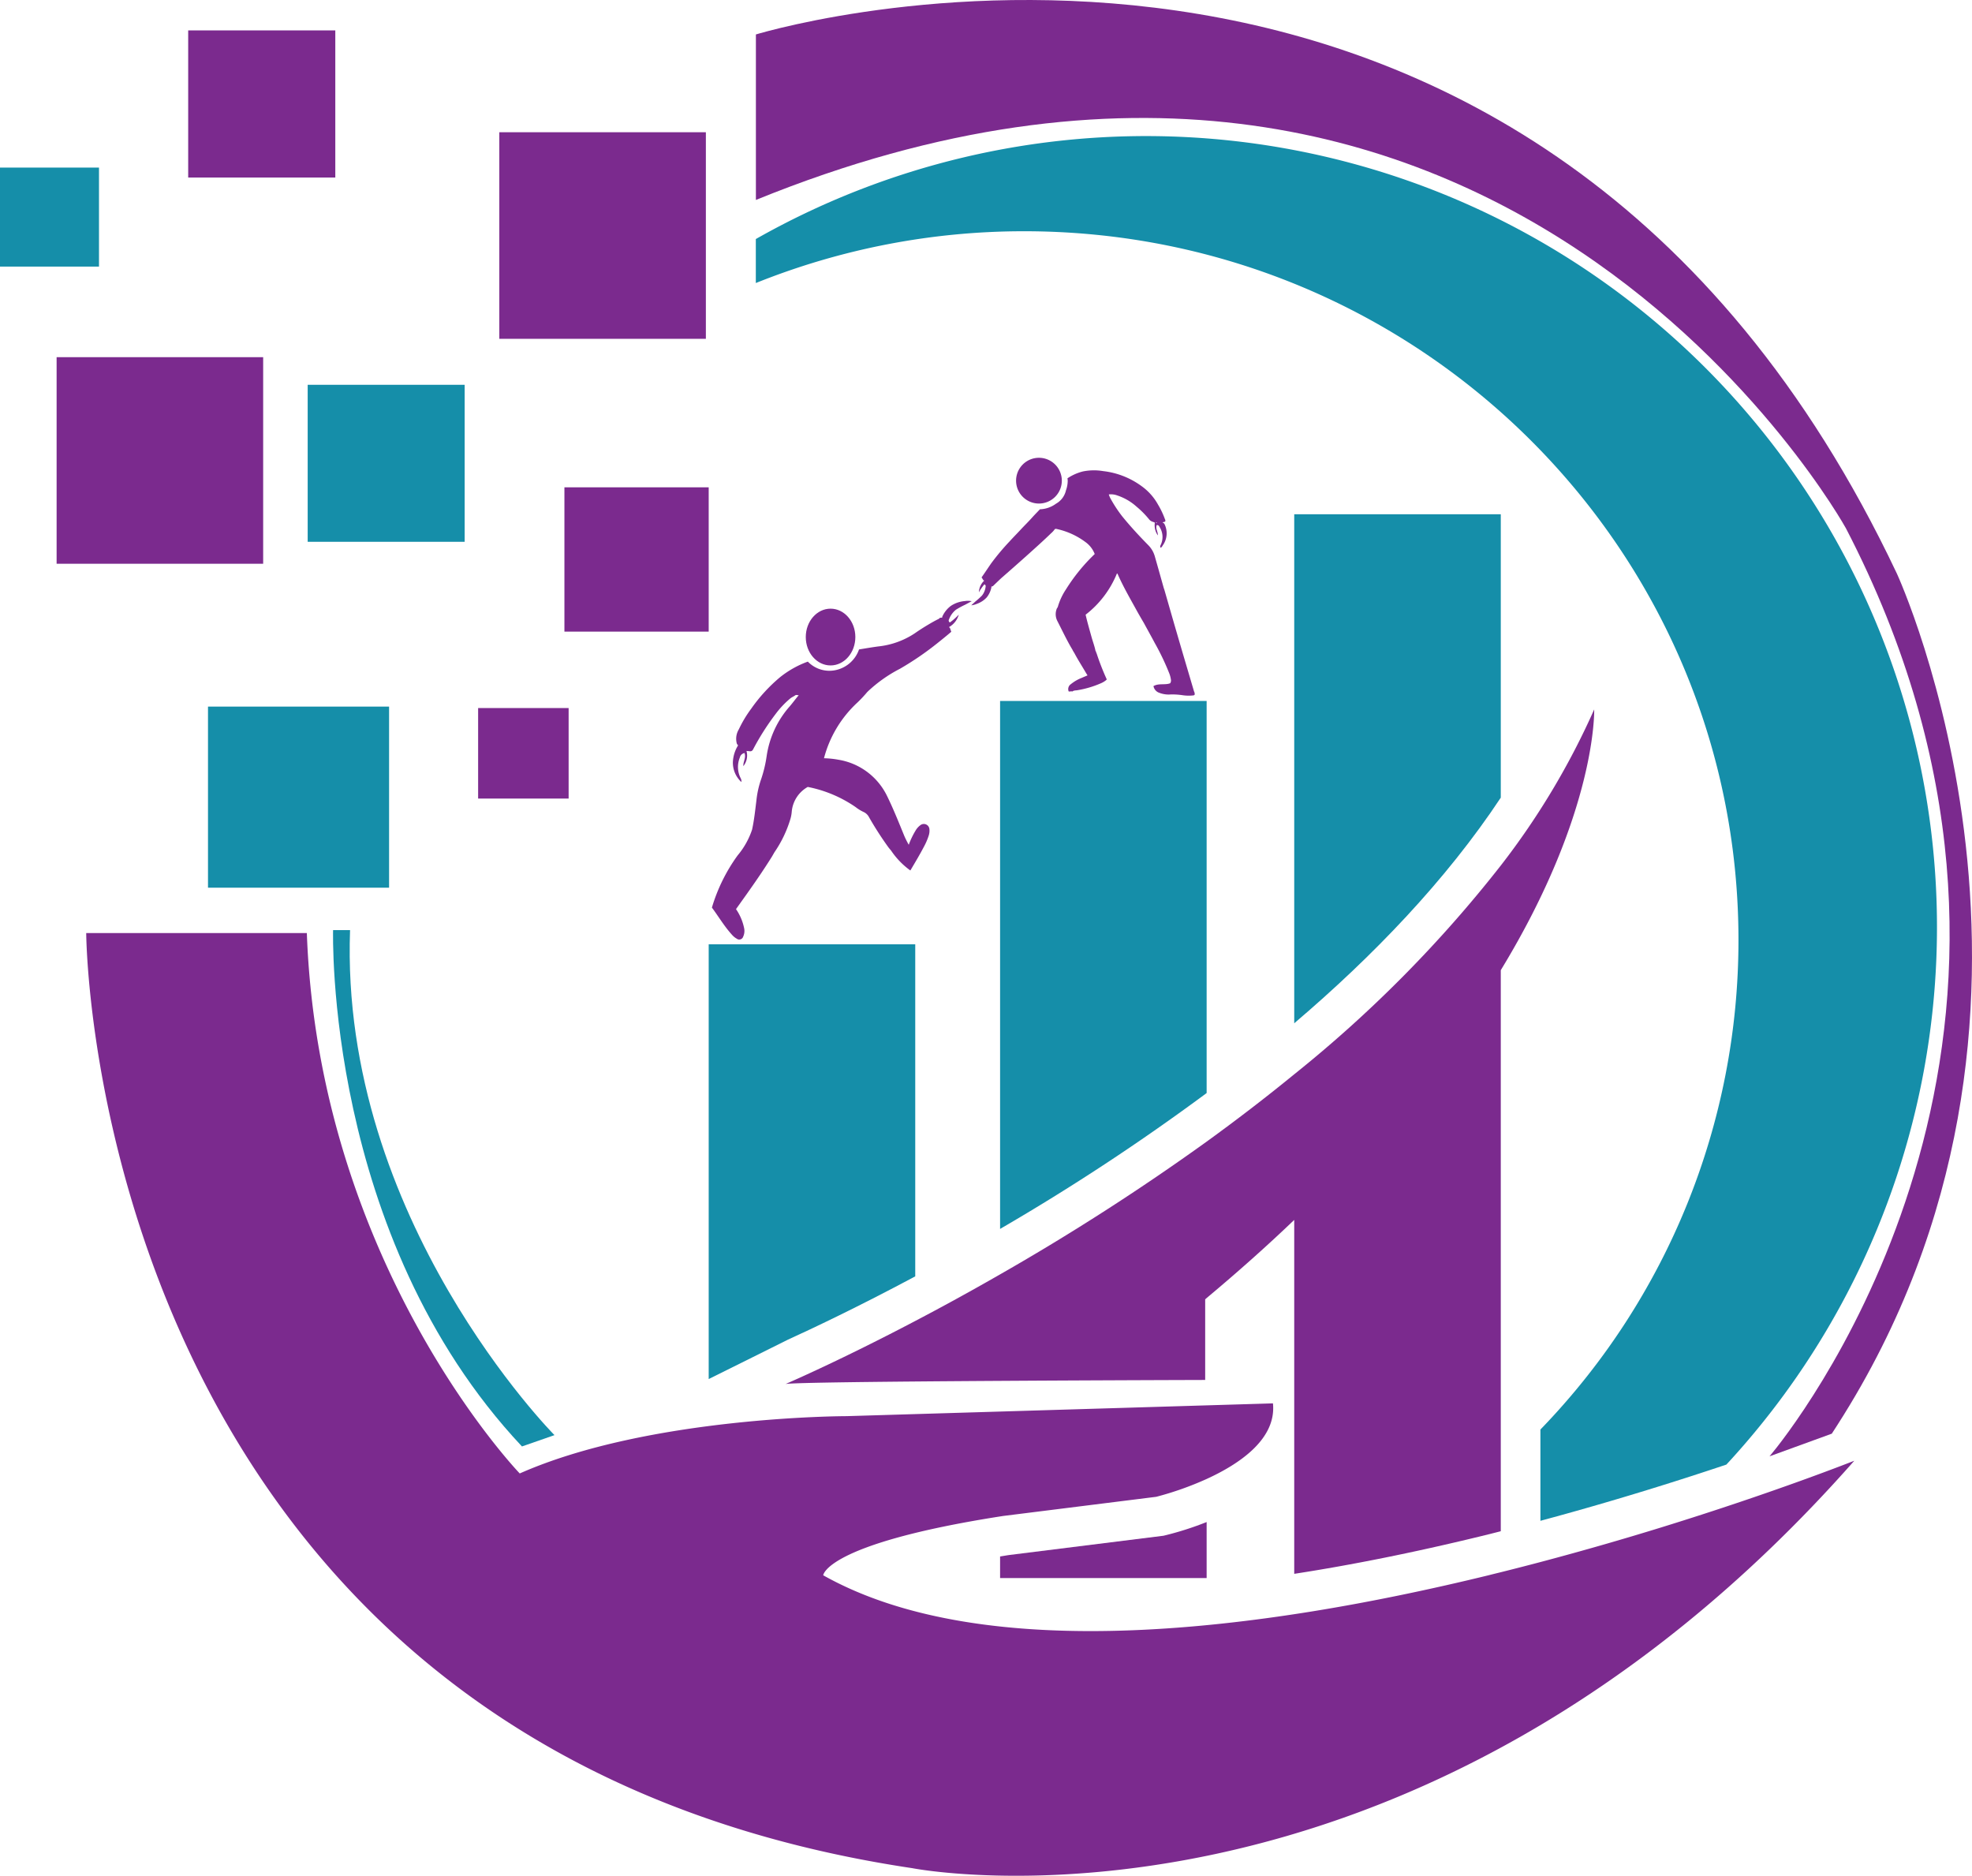 <svg xmlns="http://www.w3.org/2000/svg" width="257.777" height="245.166" viewBox="0 0 257.777 245.166"><g transform="translate(-371.11 -302.366)"><path d="M497.22,380.93s-.02-.02-.02,0a3.854,3.854,0,0,0-1.8.63,3.592,3.592,0,0,0-1.11,1.39.59.59,0,0,0-.02.14c-.09.01-.19.01-.28.02a1.3,1.3,0,0,1-.18.15c-.47.23-.93.49-1.38.76-.59.35-1.17.72-1.74,1.12a10.651,10.651,0,0,1-4.81,1.72c-.81.11-1.62.25-2.48.39a4.142,4.142,0,0,1-2.88,2.66,3.912,3.912,0,0,1-3.81-1.07,12.823,12.823,0,0,0-3.61,2.02,21.221,21.221,0,0,0-3.79,4.13,15.706,15.706,0,0,0-1.62,2.7,2.374,2.374,0,0,0-.25,1.91c.05.06.1.12.15.19a4.48,4.48,0,0,0-.68,2.22,3.448,3.448,0,0,0,1.11,2.57.786.786,0,0,0-.08-.48,3.237,3.237,0,0,1-.12-2.72.771.771,0,0,1,.61-.59c.23.61-.19,1.14-.15,1.71a2.209,2.209,0,0,0,.41-1.98c.15.01.3.02.46.04.31.02.39-.22.5-.43a33.118,33.118,0,0,1,2.86-4.46,11.788,11.788,0,0,1,1.91-2.02c.2-.16.43-.25.64-.4.13-.1.25-.01.46-.02-.44.52-.79,1.01-1.18,1.46a12.539,12.539,0,0,0-3.01,6.47,16.69,16.69,0,0,1-.75,3.12,12.219,12.219,0,0,0-.59,2.68c-.16,1.28-.29,2.57-.57,3.84a10.226,10.226,0,0,1-1.88,3.36,22.47,22.47,0,0,0-3.37,6.83c.87,1.17,1.62,2.45,2.62,3.55a2.348,2.348,0,0,0,.62.51.539.539,0,0,0,.85-.27,1.763,1.763,0,0,0,.13-1.06,6.813,6.813,0,0,0-1.07-2.53c.45-.63.89-1.25,1.34-1.88,1.15-1.62,2.28-3.26,3.33-4.94.13-.21.25-.44.38-.65a15.465,15.465,0,0,0,2.08-4.38,4.891,4.891,0,0,0,.16-.93,4.119,4.119,0,0,1,2.09-3.19,16.639,16.639,0,0,1,6.25,2.63,5.383,5.383,0,0,0,1.08.66,1.518,1.518,0,0,1,.68.67,43.777,43.777,0,0,0,2.53,3.93c.11.15.24.29.36.44a10.279,10.279,0,0,0,2.51,2.59c.61-1.03,1.21-2.03,1.75-3.06a8.381,8.381,0,0,0,.64-1.47,2.059,2.059,0,0,0,.1-.89.73.73,0,0,0-1.14-.53,2.323,2.323,0,0,0-.69.77,10.536,10.536,0,0,0-.87,1.82,11.8,11.8,0,0,1-.59-1.18c-.73-1.78-1.44-3.57-2.29-5.29a8.6,8.6,0,0,0-6.28-4.64,11.886,11.886,0,0,0-1.92-.2,15.1,15.1,0,0,1,4.38-7.29,16.849,16.849,0,0,0,1.29-1.38,18.376,18.376,0,0,1,4.27-3.03,39.2,39.2,0,0,0,4.96-3.4c.59-.47,1.17-.94,1.74-1.43l-.04-.11a.879.879,0,0,1-.05-.15l-.08-.22a1.592,1.592,0,0,0-.13-.13,2.715,2.715,0,0,0,1.28-1.63,7.923,7.923,0,0,1-1.16,1.02.277.277,0,0,1-.12-.39,2.927,2.927,0,0,1,.92-1.28,11.611,11.611,0,0,1,1.2-.65l.13-.07.72-.39A2.491,2.491,0,0,0,497.22,380.93Z" fill="#7b2a8e"/><rect width="18.86" height="18.86" transform="translate(444.89 366.06)" fill="#7b2a8e"/><rect width="27" height="27" transform="translate(378.51 349.05)" fill="#7b2a8e"/><rect width="27" height="27" transform="translate(436.38 319.65)" fill="#7b2a8e"/><rect width="19.23" height="19.23" transform="translate(395.71 306.34)" fill="#7b2a8e"/><rect width="11.83" height="11.83" transform="translate(433.61 394.91)" fill="#7b2a8e"/><path d="M523.2,503.09l-20.18,2.52c-.4.06-.79.13-1.18.19v2.82h27V501.3a41.207,41.207,0,0,1-5.35,1.72Z" fill="#7b2a8e"/><path d="M579.5,395.09a98.393,98.393,0,0,1-12.2,20.39,166.29,166.29,0,0,1-27,27.29c-3.78,3.09-7.62,6.03-11.46,8.81a307.134,307.134,0,0,1-27,17.35c-3.99,2.29-7.73,4.33-11.09,6.09-9.65,5.07-16.24,7.93-16.95,8.24.71-.14,7.94-.25,16.95-.33,16.13-.14,37.9-.2,37.9-.2V472.19c.06-.05.12-.1.18-.16q6.225-5.205,11.46-10.22v46.26q11.37-1.755,24.16-4.86l1.59-.39c.42-.11.83-.21,1.25-.32V429.17C579.9,408.48,579.5,395.09,579.5,395.09Z" fill="#7b2a8e"/><path d="M588.27,502c-4.82,1.49-10.14,3.03-15.8,4.53-1.7.45-3.42.89-5.18,1.33-.53.13-1.07.26-1.61.4-29.51,7.2-65.67,11.96-86.96,0,0,0,.28-4.1,23.11-7.69.16-.02.3-.05.46-.07l19.97-2.5a41.347,41.347,0,0,0,6.56-2.32c4.34-1.98,9.16-5.24,8.69-9.89l-8.69.26-27,.81-20.06.6s-25.79,0-42.71,7.49c0,0-26.26-27.27-27.83-70.63H382.38s.37,106.13,107.98,122.22c0,0,64.9,12.76,123.14-53.25C613.52,493.27,603.36,497.34,588.27,502Z" fill="#7b2a8e"/><path d="M619.07,377.34C571.7,277.15,472.83,306,469.92,306.87V328.5c97.02-39.5,142.49,42.92,142.49,42.92,32.38,62.39-2.6,111.86-9.01,120.08-.62.79-.98,1.21-.98,1.21l8.14-2.96c.26-.39.5-.79.76-1.18C645.66,434.92,619.07,377.34,619.07,377.34Z" fill="#7b2a8e"/><path d="M439.34,491.42l4.25-1.48s-28.1-28.29-26.72-66.01h-2.22C414.66,423.94,413.46,463.87,439.34,491.42Z" fill="#158ea9"/><rect width="23.67" height="23.67" transform="translate(398.3 394.72)" fill="#158ea9"/><rect width="20.52" height="20.52" transform="translate(411.33 352.66)" fill="#158ea9"/><rect width="12.94" height="12.94" transform="translate(371.11 324.27)" fill="#158ea9"/><path d="M528.84,393.98h-27v69.01a290.225,290.225,0,0,0,27-17.76Z" fill="#158ea9"/><path d="M567.29,406.62V369.58h-27v66.53C550.58,427.35,560.11,417.45,567.29,406.62Z" fill="#158ea9"/><path d="M504.98,332.59c51.57,0,93.38,41.47,93.38,92.64a91.891,91.891,0,0,1-25.89,63.98v11.93c9.34-2.51,17.72-5.14,24.31-7.35A103.391,103.391,0,0,0,469.91,333.61v5.75A93.954,93.954,0,0,1,504.98,332.59Z" fill="#158ea9"/><path d="M463.75,425.79v56.82l5.66-2.81,4.68-2.33c3.14-1.43,9.1-4.24,16.66-8.28v-43.4h-27Z" fill="#158ea9"/><path d="M522.2,370.67a.166.166,0,0,0,.16.06A.123.123,0,0,0,522.2,370.67Z" fill="none"/><path d="M509.13,368.19a2.668,2.668,0,0,0,1.3-1.74A3.771,3.771,0,0,1,509.13,368.19Z" fill="none"/><path d="M527.19,392.73c-.73-2.48-1.47-4.96-2.19-7.44-.57-1.94-1.12-3.88-1.68-5.82-.03-.09-.06-.17-.09-.26-.39-1.39-.78-2.79-1.18-4.18a3.377,3.377,0,0,0-.8-1.37c-1.2-1.22-2.36-2.47-3.44-3.8a17.417,17.417,0,0,1-1.51-2.29,3.068,3.068,0,0,1-.25-.58,2.372,2.372,0,0,1,1.13.14,7.089,7.089,0,0,1,2.49,1.45,11.882,11.882,0,0,1,1.62,1.63.989.989,0,0,0,.55.37c.08.03.15.06.23.09a2.3,2.3,0,0,0,.39,1.67c.03-.45-.31-.85-.16-1.33.24-.06.33.12.41.27a2.411,2.411,0,0,1,.13,2.3.475.475,0,0,0-.05.37c.19-.03.24-.19.32-.31a2.693,2.693,0,0,0,.25-2.71c-.06-.14-.14-.24-.3-.24a.565.565,0,0,1,.33-.13c.12-.14.02-.27-.02-.39a10.936,10.936,0,0,0-.89-1.86,7.313,7.313,0,0,0-2.11-2.38,10.484,10.484,0,0,0-5.06-1.99,7.267,7.267,0,0,0-2.67.05,6.491,6.491,0,0,0-1.99.89c.01.11.03.21.03.32a3.754,3.754,0,0,1-.23,1.26,2.668,2.668,0,0,1-1.3,1.74,3.748,3.748,0,0,1-2.1.73c-.34.36-.69.71-1.02,1.08-.48.54-1,1.04-1.49,1.57s-.99,1.03-1.47,1.56a31.024,31.024,0,0,0-2.33,2.77c-.16.21-1.02,1.51-1.32,1.92l.05.08a.414.414,0,0,1,.07.11l.1.16c.04.03.08.05.12.08a2.2,2.2,0,0,0-.69,1.52,6.266,6.266,0,0,1,.71-1.03.23.23,0,0,1,.17.28,2.237,2.237,0,0,1-.48,1.18,9.6,9.6,0,0,1-.82.74l-.09.08-.49.45a2.464,2.464,0,0,0,.71-.18s.02.01.02-.01a3.177,3.177,0,0,0,1.29-.84,3,3,0,0,0,.61-1.3c.01-.04-.01-.07-.01-.11a1.864,1.864,0,0,0,.22-.07c.04-.05,1.05-1.01,1.05-1.01.5-.43,4.91-4.29,6.53-5.88a3.037,3.037,0,0,0,.51-.56.336.336,0,0,1,.26-.01,9.688,9.688,0,0,1,3.76,1.72,3.438,3.438,0,0,1,1.19,1.55,23.836,23.836,0,0,0-3.76,4.62,8.255,8.255,0,0,0-1.06,2.27c-.01.08-.09.14-.13.23a1.929,1.929,0,0,0,.07,1.64c.65,1.26,1.25,2.56,1.99,3.78a.237.237,0,0,0,.09.15.2.2,0,0,0,.09.16c.48.92,1.05,1.8,1.57,2.69.06.1.12.19.2.32-.26.11-.52.22-.77.33a5.252,5.252,0,0,0-1.41.82.77.77,0,0,0-.28.95c.16.04.32-.06.47.01.21-.17.48-.13.72-.18a12.8,12.8,0,0,0,3.02-.9,2.793,2.793,0,0,0,.74-.46c0-.03.02-.07.01-.08a32.224,32.224,0,0,1-1.29-3.3.347.347,0,0,0-.08-.16c0-.08,0-.15-.08-.2-.12-.62-.34-1.19-.51-1.79-.27-.98-.56-1.96-.79-2.97a12.976,12.976,0,0,0,4.09-5.38.075.075,0,0,1,.09.05c.75,1.7,1.69,3.31,2.58,4.93.28.5.57,1,.86,1.49.47.87.96,1.74,1.42,2.61a32.294,32.294,0,0,1,1.92,4.03,3.744,3.744,0,0,1,.19.75.624.624,0,0,1-.1.48c-.66.26-1.49-.03-2.18.37a1.144,1.144,0,0,0,.77.88,3.384,3.384,0,0,0,1.51.21,9.623,9.623,0,0,1,1.52.1,5.24,5.24,0,0,0,1.37.03.251.251,0,0,0,.22-.11A.763.763,0,0,0,527.19,392.73Zm-4.83-22a.148.148,0,0,1-.16-.06A.123.123,0,0,1,522.36,370.73Z" fill="#7b2a8e"/><path d="M509.91,365.19a2.99,2.99,0,1,0-2.99,2.99A2.992,2.992,0,0,0,509.91,365.19Z" fill="#7b2a8e"/><ellipse cx="3.24" cy="3.71" rx="3.24" ry="3.71" transform="translate(476.44 381.92)" fill="#7b2a8e"/></g></svg>